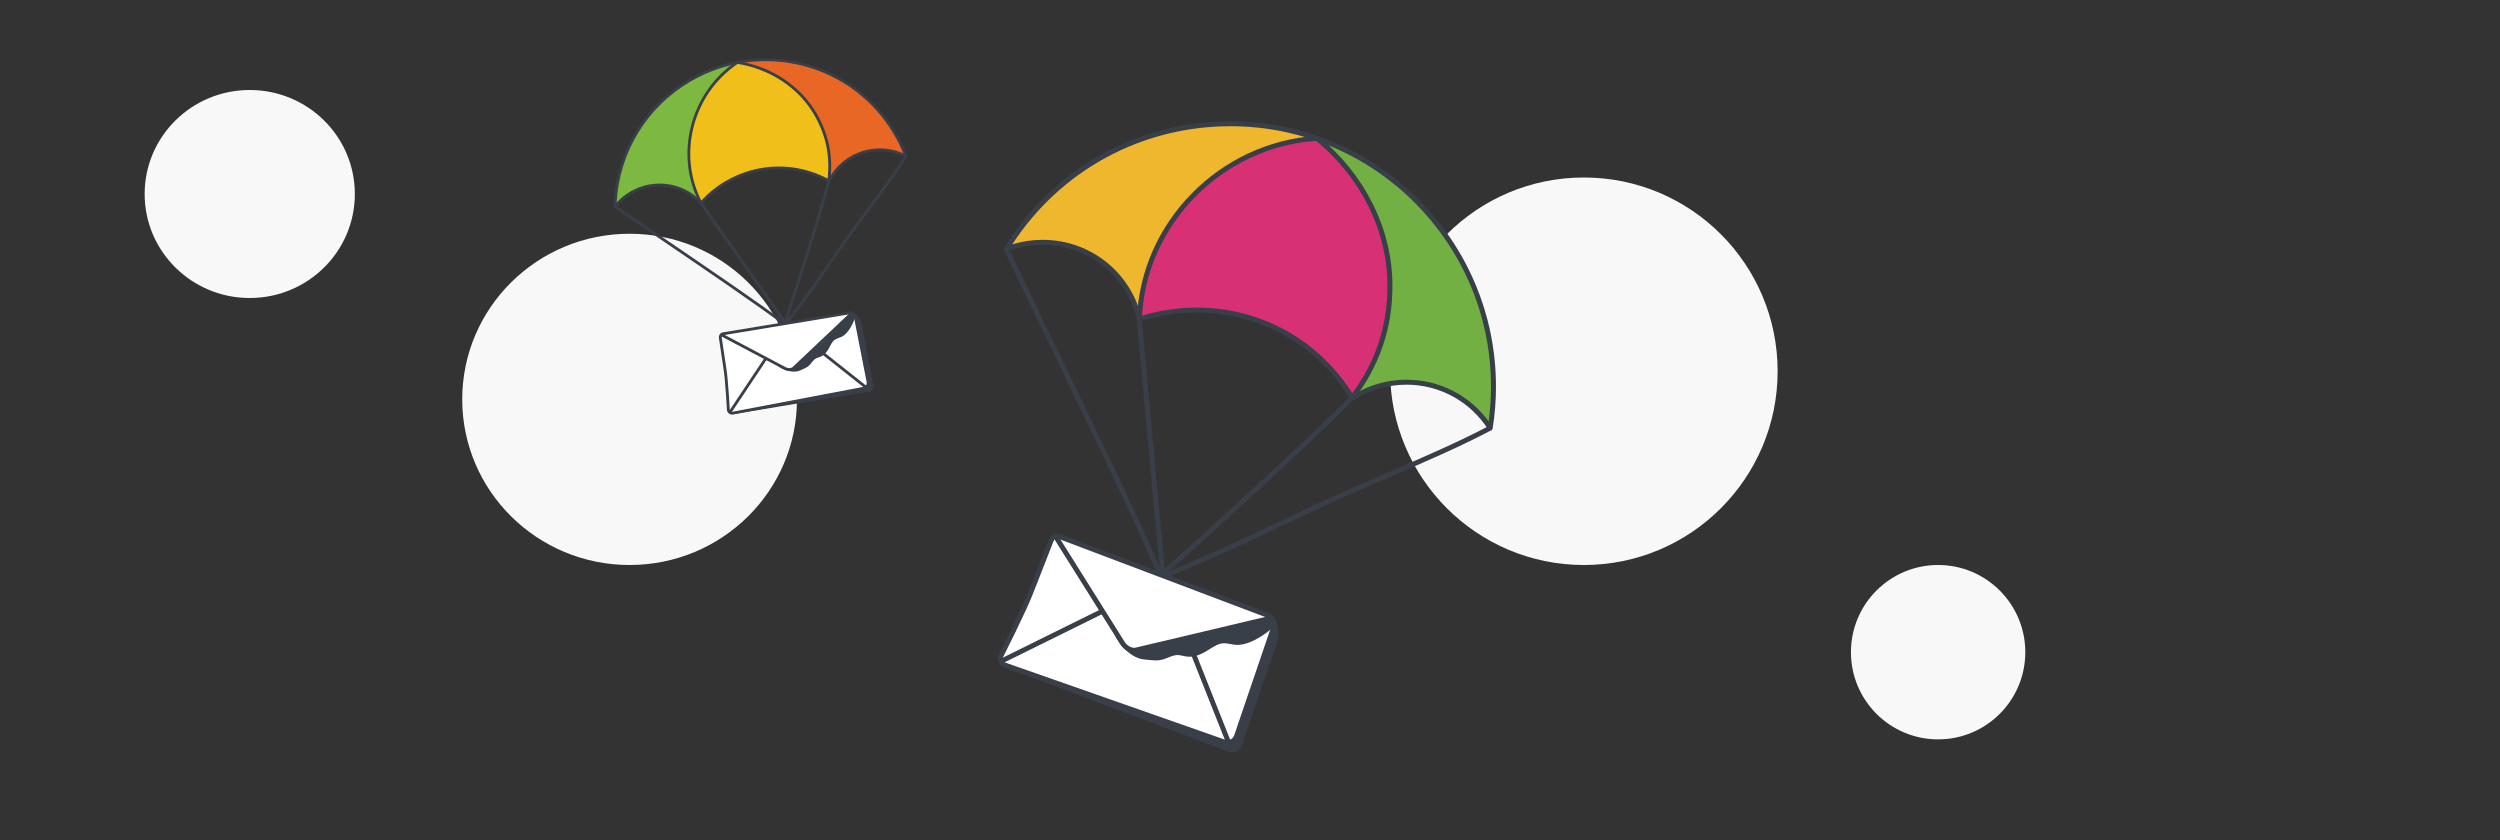 <svg width="250" height="84" viewBox="0 0 250 84" fill="none" xmlns="http://www.w3.org/2000/svg">
<rect x="0" y="0" width="250" height="84" fill="#333333" stroke="none"/>
<g style="mix-blend-mode:multiply">
<path d="M62.959 56.5C72.203 56.5 79.696 49.085 79.696 39.938C79.696 30.79 72.203 23.375 62.959 23.375C53.716 23.375 46.223 30.79 46.223 39.938C46.223 49.085 53.716 56.5 62.959 56.5Z" fill="#F8F8F8"/>
</g>
<g style="mix-blend-mode:multiply">
<path d="M24.974 29.8C30.779 29.8 35.484 25.144 35.484 19.4C35.484 13.656 30.779 9 24.974 9C19.17 9 14.465 13.656 14.465 19.4C14.465 25.144 19.17 29.8 24.974 29.8Z" fill="#F8F8F8"/>
</g>
<g style="mix-blend-mode:multiply">
<path d="M158.387 56.5C169.087 56.5 177.762 47.825 177.762 37.125C177.762 26.424 169.087 17.75 158.387 17.75C147.686 17.75 139.012 26.424 139.012 37.125C139.012 47.825 147.686 56.5 158.387 56.5Z" fill="#F8F8F8"/>
</g>
<g style="mix-blend-mode:multiply">
<path d="M193.812 73.937C198.627 73.937 202.53 70.033 202.53 65.218C202.53 60.403 198.627 56.5 193.812 56.5C188.997 56.5 185.094 60.403 185.094 65.218C185.094 70.033 188.997 73.937 193.812 73.937Z" fill="#F8F8F8"/>
</g>
<g clip-path="url(#clip0_2841_5060)">
<path d="M113.941 31.924C114.284 22.264 122.111 14.432 131.708 13.836C128.998 12.892 126.079 12.375 123.046 12.375C113.558 12.375 105.249 17.394 100.625 24.918C101.749 24.475 102.972 24.232 104.25 24.232C108.969 24.232 112.917 27.517 113.931 31.924" fill="#EFB72E"/>
<path d="M135.143 39.846C137.619 36.621 138.992 32.964 138.992 28.581C138.992 22.628 135.968 17.345 131.707 13.832C141.975 17.41 149.344 27.175 149.344 38.654C149.344 40.065 149.235 41.451 149.016 42.803C147.251 40.045 144.163 38.216 140.643 38.216C138.649 38.216 136.794 38.803 135.237 39.816" fill="#73B043"/>
<path d="M135.146 39.846C137.622 36.621 138.995 32.964 138.995 28.581C138.995 22.628 135.971 17.345 131.71 13.832C122.113 14.433 114.287 22.265 113.944 31.92H113.934C115.729 31.324 117.653 31.001 119.652 31.001C126.27 31.001 132.058 34.534 135.24 39.816" fill="#D73075"/>
<path d="M122.927 75.203L100.75 66.805C100.387 66.675 100.238 66.402 100.392 66.049C100.392 66.049 102.834 62.133 103.535 60.335L105.643 54.958C105.773 54.665 106.106 54.526 106.404 54.635L127.05 61.433C127.537 61.617 127.96 62.635 127.84 63.893L124.141 74.611C123.972 75.113 123.425 75.377 122.927 75.203Z" fill="#383F48"/>
<path d="M122.43 74.208L100.467 66.495C100.104 66.366 99.925 65.959 100.079 65.606C100.079 65.606 102.336 61.133 103.038 59.335L105.146 53.958C105.275 53.665 105.608 53.526 105.907 53.635L126.776 61.531C127.263 61.715 127.512 62.252 127.348 62.739L123.643 73.611C123.474 74.113 122.927 74.377 122.43 74.203V74.208Z" fill="white"/>
<path d="M149.02 43.054C148.935 43.054 148.856 43.014 148.811 42.94C147.016 40.142 143.968 38.467 140.646 38.467C138.767 38.467 136.942 39.004 135.375 40.028C135.321 40.062 135.251 40.077 135.181 40.062C135.117 40.047 135.057 40.008 135.022 39.948C131.741 34.502 125.992 31.252 119.648 31.252C117.718 31.252 115.819 31.555 114.009 32.161C113.944 32.181 113.87 32.176 113.81 32.141C113.75 32.106 113.706 32.047 113.691 31.982C112.676 27.565 108.793 24.484 104.253 24.484C103.035 24.484 101.846 24.707 100.717 25.149C100.618 25.189 100.504 25.16 100.434 25.08C100.364 24.995 100.355 24.881 100.414 24.792C105.287 16.856 113.75 12.125 123.049 12.125C137.688 12.125 149.597 24.026 149.597 38.656C149.597 40.077 149.487 41.489 149.263 42.845C149.248 42.945 149.169 43.029 149.069 43.049C149.055 43.049 149.035 43.054 149.02 43.054ZM140.646 37.97C143.923 37.97 146.951 39.521 148.866 42.14C149.02 41.002 149.099 39.834 149.099 38.656C149.099 24.3 137.409 12.622 123.049 12.622C114.163 12.622 106.053 17.03 101.22 24.444C102.199 24.136 103.214 23.982 104.253 23.982C108.937 23.982 112.955 27.102 114.113 31.605C115.898 31.043 117.758 30.755 119.653 30.755C126.092 30.755 131.929 34.01 135.321 39.476C136.917 38.492 138.752 37.97 140.646 37.97Z" fill="#383F48"/>
<path d="M114.193 31.934L113.695 31.914C114.038 22.244 121.945 14.193 131.691 13.582L131.72 14.079C122.223 14.67 114.521 22.512 114.188 31.929L114.193 31.934Z" fill="#383F48"/>
<path d="M135.345 39.997L134.952 39.694C137.508 36.364 138.746 32.727 138.746 28.582C138.746 23.101 136.125 17.794 131.551 14.027L131.869 13.645C136.553 17.511 139.243 22.957 139.243 28.587C139.243 32.846 137.97 36.583 135.345 40.002V39.997Z" fill="#383F48"/>
<path d="M115.703 57.386C114.216 53.634 108.423 41.658 104.196 32.913C102.54 29.489 101.108 26.532 100.402 25.021L100.855 24.812C101.561 26.318 102.988 29.275 104.644 32.694C108.875 41.445 114.673 53.431 116.165 57.202L115.703 57.386Z" fill="#383F48"/>
<path d="M116.042 57.6C115.723 54.395 115.042 46.881 114.495 40.848C114.122 36.743 113.804 33.225 113.68 31.948L114.177 31.898C114.301 33.171 114.619 36.694 114.992 40.798C115.539 46.831 116.221 54.345 116.539 57.55L116.047 57.6H116.042Z" fill="#383F48"/>
<path d="M116.222 57.727L115.898 57.349C119.26 54.437 132.536 42.307 135.027 39.594L135.395 39.932C132.894 42.655 119.593 54.81 116.227 57.727H116.222Z" fill="#383F48"/>
<path d="M116.634 57.772L116.445 57.31C120.741 55.561 124.416 53.822 128.673 51.814C129.717 51.322 130.796 50.81 131.929 50.278C134.142 49.24 136.504 48.226 138.791 47.242C142.277 45.741 145.877 44.191 148.9 42.586L149.134 43.023C146.091 44.638 142.481 46.194 138.985 47.699C136.703 48.683 134.341 49.697 132.138 50.731C131.01 51.262 129.931 51.769 128.886 52.261C124.625 54.274 120.945 56.013 116.634 57.767V57.772Z" fill="#383F48"/>
<path d="M122.75 74.51C122.616 74.51 122.481 74.485 122.352 74.44L100.384 66.733C100.145 66.648 99.951 66.469 99.852 66.236C99.752 66.007 99.752 65.739 99.852 65.51C99.882 65.451 102.114 61.018 102.811 59.249L104.919 53.872C105.103 53.45 105.575 53.251 105.998 53.41L126.867 61.301C127.484 61.535 127.797 62.201 127.583 62.822L123.879 73.695C123.774 73.998 123.556 74.246 123.267 74.385C123.103 74.465 122.924 74.505 122.745 74.505L122.75 74.51ZM105.695 53.852C105.56 53.852 105.431 53.932 105.376 54.061L103.273 59.433C102.572 61.222 100.394 65.54 100.304 65.724C100.265 65.818 100.265 65.933 100.309 66.042C100.354 66.146 100.444 66.226 100.553 66.266L122.516 73.973C122.695 74.033 122.884 74.023 123.058 73.943C123.227 73.859 123.357 73.715 123.416 73.541L127.121 62.668C127.245 62.3 127.061 61.907 126.698 61.768L105.829 53.877C105.789 53.862 105.744 53.852 105.704 53.852H105.695Z" fill="#383F48"/>
<path d="M113.476 65.278C112.561 65.278 112.093 64.523 112.074 64.493L105.336 53.76L105.759 53.496L112.496 64.235C112.496 64.235 112.844 64.781 113.466 64.786L127.095 61.556L127.21 62.038L113.501 65.278H113.481H113.476Z" fill="#383F48"/>
<path d="M110.088 60.919L100.059 65.875L100.279 66.32L110.308 61.365L110.088 60.919Z" fill="#383F48"/>
<path d="M118.962 63.758L118.5 63.941L122.628 74.339L123.09 74.156L118.962 63.758Z" fill="#383F48"/>
<path d="M127.371 61.922C127.291 61.817 127.212 61.713 127.152 61.594C127.102 61.614 127.058 61.639 127.013 61.678C126.884 61.797 126.744 61.922 126.595 62.051C126.496 61.996 126.376 61.971 126.237 62.011C122.607 63.04 118.953 64.069 115.198 64.501C114.82 64.799 114.318 64.973 113.702 64.988C112.613 65.023 111.892 63.76 111.504 63.427C111.419 63.631 112.732 65.818 114.457 65.952C115.183 66.011 115.765 66.141 116.441 65.897C116.8 65.768 117.153 65.589 117.525 65.525C117.923 65.455 118.276 65.604 118.664 65.654C119.251 65.733 119.793 65.559 120.315 65.296C120.852 65.023 121.334 64.62 121.901 64.411C122.582 64.163 123.219 64.55 123.915 64.486C125.248 64.357 126.545 63.427 127.535 62.543C127.455 62.344 127.406 62.13 127.376 61.917L127.371 61.922Z" fill="#383F48"/>
</g>
<g clip-path="url(#clip1_2841_5060)">
<path d="M70.102 20.303C67.517 15.416 69.163 9.286 73.75 6.234C72.138 6.544 70.544 7.126 69.04 7.997C64.337 10.723 61.649 15.597 61.502 20.655C61.933 20.113 62.47 19.641 63.104 19.274C65.443 17.918 68.337 18.413 70.097 20.306" fill="#7DB941"/>
<path d="M82.871 18.139C83.179 15.829 82.817 13.622 81.567 11.449C79.869 8.498 76.864 6.748 73.75 6.23C79.86 5.055 86.298 7.778 89.571 13.469C89.974 14.168 90.315 14.887 90.592 15.62C88.93 14.76 86.878 14.74 85.133 15.751C84.144 16.324 83.392 17.148 82.91 18.097" fill="#E86724"/>
<path d="M82.871 18.139C83.179 15.829 82.816 13.621 81.566 11.449C79.869 8.498 76.864 6.747 73.749 6.23C69.164 9.284 67.517 15.415 70.1 20.3L70.096 20.302C70.815 19.491 71.677 18.778 72.668 18.204C75.949 16.303 79.826 16.392 82.909 18.096" fill="#F1BF1A"/>
<path d="M86.897 39.173L73.509 41.38C73.292 41.42 73.14 41.328 73.116 41.109C73.116 41.109 73.209 38.466 73.044 37.373L72.556 34.102C72.536 33.92 72.662 33.755 72.841 33.724L85.014 31.163C85.308 31.114 85.808 31.498 86.107 32.155L87.33 38.532C87.389 38.829 87.193 39.117 86.897 39.173Z" fill="#383F48"/>
<path d="M86.367 38.824L73.281 41.309C73.064 41.349 72.859 41.199 72.835 40.98C72.835 40.98 72.678 38.114 72.513 37.021L72.025 33.75C72.005 33.568 72.131 33.403 72.31 33.371L84.907 31.291C85.201 31.242 85.477 31.437 85.534 31.726L86.799 38.179C86.858 38.477 86.662 38.764 86.366 38.821L86.367 38.824Z" fill="white"/>
<path d="M90.664 15.746C90.622 15.77 90.571 15.773 90.528 15.749C88.84 14.878 86.852 14.923 85.205 15.877C84.273 16.417 83.522 17.207 83.037 18.165C83.02 18.198 82.99 18.225 82.951 18.238C82.915 18.249 82.874 18.246 82.84 18.227C79.66 16.47 75.883 16.51 72.738 18.332C71.782 18.886 70.927 19.582 70.203 20.403C70.176 20.431 70.138 20.45 70.098 20.45C70.059 20.45 70.019 20.433 69.994 20.405C68.231 18.507 65.427 18.095 63.177 19.399C62.573 19.749 62.048 20.201 61.614 20.745C61.576 20.793 61.511 20.811 61.454 20.792C61.395 20.77 61.358 20.716 61.362 20.654C61.514 15.321 64.361 10.545 68.97 7.874C76.227 3.669 85.524 6.148 89.696 13.4C90.101 14.105 90.449 14.836 90.725 15.572C90.746 15.626 90.731 15.691 90.687 15.729C90.68 15.733 90.671 15.742 90.664 15.746ZM85.063 15.631C86.688 14.69 88.631 14.589 90.327 15.337C90.079 14.729 89.785 14.127 89.449 13.543C85.355 6.426 76.23 3.995 69.112 8.12C64.707 10.673 61.944 15.187 61.662 20.251C62.06 19.817 62.519 19.449 63.034 19.15C65.356 17.805 68.237 18.198 70.096 20.097C70.82 19.306 71.66 18.629 72.599 18.084C75.791 16.235 79.613 16.172 82.853 17.907C83.364 16.961 84.124 16.175 85.063 15.631Z" fill="#383F48"/>
<path d="M70.226 20.235L69.974 20.369C67.386 15.476 69.01 9.215 73.666 6.112L73.823 6.35C69.284 9.371 67.702 15.471 70.222 20.235L70.226 20.235Z" fill="#383F48"/>
<path d="M83.013 18.161L82.731 18.123C83.049 15.739 82.625 13.58 81.444 11.526C79.88 8.809 77.068 6.93 73.726 6.377L73.775 6.096C77.199 6.667 80.086 8.594 81.692 11.385C82.906 13.496 83.341 15.714 83.014 18.163L83.013 18.161Z" fill="#383F48"/>
<path d="M78.237 32.42C76.43 30.988 70.143 26.715 65.554 23.593C63.757 22.372 62.204 21.317 61.423 20.771L61.588 20.538C62.367 21.082 63.917 22.137 65.713 23.357C70.306 26.479 76.598 30.755 78.413 32.196L78.237 32.42Z" fill="#383F48"/>
<path d="M78.465 32.429C77.393 30.932 74.913 27.403 72.921 24.569C71.566 22.642 70.405 20.989 69.979 20.392L70.211 20.224C70.636 20.819 71.798 22.474 73.153 24.402C75.145 27.235 77.625 30.764 78.697 32.262L78.467 32.428L78.465 32.429Z" fill="#383F48"/>
<path d="M78.589 32.443L78.321 32.348C79.157 29.939 82.279 20.113 82.74 18.052L83.019 18.114C82.556 20.182 79.428 30.028 78.591 32.441L78.589 32.443Z" fill="#383F48"/>
<path d="M78.807 32.345L78.582 32.17C80.212 30.069 81.538 28.151 83.076 25.933C83.453 25.39 83.842 24.826 84.252 24.237C85.053 23.086 85.934 21.905 86.788 20.761C88.088 19.015 89.43 17.213 90.471 15.549L90.712 15.698C89.664 17.373 88.318 19.181 87.014 20.931C86.163 22.075 85.282 23.256 84.485 24.401C84.077 24.989 83.686 25.55 83.309 26.094C81.77 28.315 80.442 30.234 78.806 32.342L78.807 32.345Z" fill="#383F48"/>
<path d="M86.612 38.884C86.545 38.922 86.471 38.949 86.395 38.964L73.307 41.453C73.164 41.48 73.017 41.447 72.901 41.36C72.787 41.275 72.71 41.142 72.695 41C72.692 40.962 72.535 38.123 72.376 37.046L71.888 33.775C71.858 33.513 72.036 33.279 72.29 33.236L84.886 31.154C85.258 31.092 85.603 31.332 85.674 31.702L86.939 38.156C86.973 38.336 86.936 38.522 86.832 38.674C86.774 38.76 86.696 38.831 86.608 38.883L86.612 38.884ZM72.266 33.543C72.2 33.581 72.158 33.658 72.168 33.738L72.657 37.005C72.82 38.093 72.972 40.859 72.98 40.976C72.987 41.034 73.019 41.091 73.073 41.132C73.125 41.171 73.192 41.185 73.257 41.173L86.343 38.685C86.448 38.663 86.539 38.604 86.603 38.514C86.663 38.424 86.686 38.315 86.666 38.212L85.401 31.758C85.358 31.54 85.155 31.398 84.935 31.434L72.34 33.517C72.316 33.52 72.291 33.528 72.271 33.54L72.266 33.543Z" fill="#383F48"/>
<path d="M79.379 36.971C78.926 37.234 78.479 36.994 78.46 36.985L72.059 33.599L72.194 33.347L78.596 36.735C78.596 36.735 78.924 36.906 79.234 36.73L85.069 31.214L85.263 31.42L79.392 36.964L79.382 36.97L79.379 36.971Z" fill="#383F48"/>
<path d="M76.457 35.784L72.898 41.121L73.135 41.279L76.693 35.941L76.457 35.784Z" fill="#383F48"/>
<path d="M81.665 34.644L81.488 34.867L86.499 38.836L86.676 38.612L81.665 34.644Z" fill="#383F48"/>
<path d="M85.312 31.319C85.243 31.29 85.174 31.261 85.111 31.219C85.091 31.243 85.076 31.268 85.066 31.301C85.035 31.397 85.002 31.499 84.965 31.605C84.9 31.607 84.834 31.629 84.776 31.689C83.27 33.241 81.752 34.801 80.014 36.094C79.912 36.35 79.712 36.58 79.411 36.765C78.881 37.095 78.164 36.676 77.876 36.623C77.893 36.748 79.167 37.455 80.06 37.026C80.437 36.847 80.763 36.744 81.028 36.429C81.169 36.262 81.293 36.072 81.459 35.933C81.637 35.784 81.854 35.756 82.061 35.67C82.374 35.54 82.593 35.298 82.777 35.018C82.965 34.728 83.09 34.39 83.311 34.124C83.578 33.805 84.004 33.814 84.331 33.582C84.954 33.136 85.333 32.302 85.571 31.579C85.475 31.504 85.389 31.412 85.314 31.315L85.312 31.319Z" fill="#383F48"/>
</g>
<defs>
<clipPath id="clip0_2841_5060">
<rect width="49.819" height="63.125" fill="white" transform="translate(99.777 12.125)"/>
</clipPath>
<clipPath id="clip1_2841_5060">
<rect width="28.542" height="36.1" fill="white" transform="matrix(0.865 -0.501 0.499 0.867 57.434 14.559)"/>
</clipPath>
</defs>
</svg>
